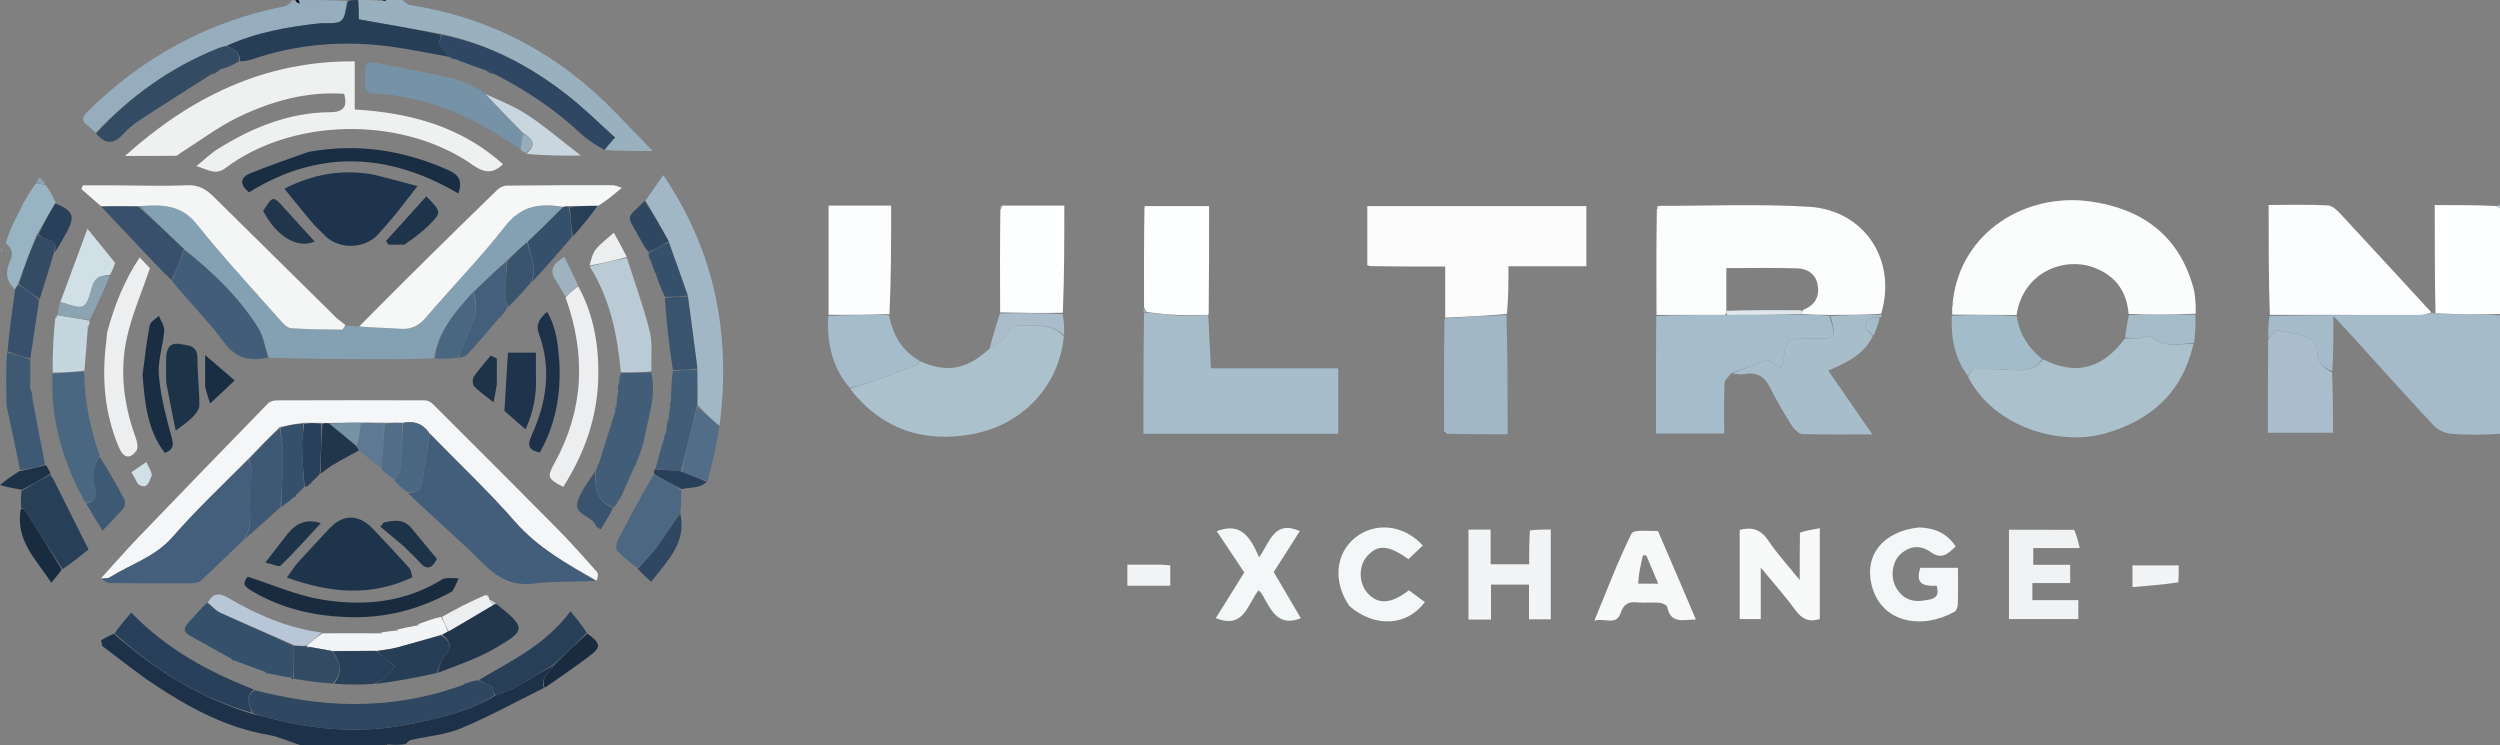 <?xml version="1.0" encoding="UTF-8" standalone="no"?>
<!-- Created with Inkscape (http://www.inkscape.org/) -->

<svg
   width="253.932mm"
   height="75.671mm"
   viewBox="0 0 253.932 75.671"
   version="1.1"
   id="svg4868"
   xmlns="http://www.w3.org/2000/svg"
   xmlns:svg="http://www.w3.org/2000/svg">
  <rect x="0" y="0" width="253.932" height="75.671" fill="#808080" stroke="none"/>
  <defs
     id="defs4865" />
  <g
     id="layer2"
     transform="translate(23.474,-96.91)">
    <path
       fill="#a5bbca"
       opacity="1"
       stroke="none"
       d="m 223.549,128.699 c 0.048,-0.006 0.096,-0.012 0.286,0.043 2.303,0.101 4.463,0.142 6.622,0.182 0,3.974 0,7.949 0,12.047 -1.628,0.097 -3.262,0.14 -4.882,0.008 -0.625,-0.051 -1.382,-0.346 -1.799,-0.791 -2.979,-3.183 -5.885,-6.435 -8.817,-9.662 -0.382,-0.421 -0.777,-0.83 -1.423,-1.52 0,2.039 0,3.768 -0.114,5.607 -1.028,-0.374 -1.525,-1.042 -1.549,-2.168 -0.01,-0.462 -0.572,-1.148 -1.034,-1.316 -1.018,-0.37 -2.132,-0.477 -3.188,-0.687 -0.211,0.253 -0.466,0.558 -0.721,0.864 -0.013,-0.725 -0.025,-1.45 0.115,-2.3 5.185,-0.116 10.217,-0.102 15.249,-0.106 0.418,-2.6e-4 0.835,-0.13 1.253,-0.2 z"
       id="path4"
       style="stroke-width:0.265" />
    <path
       fill="#1d3149"
       opacity="1"
       stroke="none"
       d="m 31.77,166.787 c -2.799,1.384 -5.545,2.898 -8.42,4.102 -1.575,0.66 -3.37,0.791 -5.062,1.178 -0.191,0.044 -0.355,0.204 -0.544,0.412 -0.552,0.102 -1.092,0.102 -1.765,0.052 -0.209,-0.017 -0.287,0.017 -0.364,0.05 -2.828,0 -5.656,0 -8.607,0 -1.14,-0.347 -2.131,-0.837 -3.175,-1.016 -4.337,-0.745 -8.098,-2.768 -11.686,-5.161 -1.801,-1.202 -3.488,-2.575 -5.227,-3.871 -0.044,-0.195 -0.088,-0.39 -0.131,-0.586 0.381,-0.222 0.763,-0.445 1.303,-0.668 4.2,3.702 8.746,6.543 14.125,8.163 0.518,0.132 0.949,0.203 1.367,0.318 4.833,1.329 9.716,1.693 14.651,0.691 2.953,-0.6 5.9,-1.249 8.603,-2.894 0.772,-0.286 1.477,-0.512 2.11,-0.868 1.308,-0.734 2.578,-1.538 3.853,-2.218 -0.498,0.768 -1.379,1.259 -1.032,2.316 z"
       id="path6"
       style="stroke-width:0.265" />
    <path
       fill="#fdfefe"
       opacity="1"
       stroke="none"
       d="m 230.458,128.8 c -2.16,0.084 -4.32,0.044 -6.554,-0.081 -0.075,-3.679 -0.075,-7.273 -0.075,-10.981 2.107,0 4.114,0 6.267,0.096 0.217,0.145 0.289,0.194 0.362,0.242 0,3.533 0,7.067 0,10.724 z"
       id="path8"
       style="stroke-width:0.265" />
    <path
       fill="#99b1bf"
       opacity="1"
       stroke="none"
       d="m 17.355,96.91 c 0.343,0.178 0.553,0.477 0.804,0.516 8.306,1.275 15.283,5.058 21.071,11.105 1.105,1.155 2.221,2.299 3.589,3.714 -1.832,0 -3.266,0 -4.794,-0.092 0.198,-0.416 0.49,-0.74 0.974,-1.277 -1.609,-1.441 -3.123,-2.955 -4.797,-4.266 -3.803,-2.978 -8,-5.212 -12.869,-6.274 -2.804,-0.494 -5.506,-0.965 -8.362,-1.463 0,-0.57 0,-1.267 0,-1.964 0.714,0 1.429,0 2.293,0.085 0.306,0.028 0.462,-0.028 0.618,-0.085 0.454,0 0.907,0 1.474,0 z"
       id="path10"
       style="stroke-width:0.265" />
    <path
       fill="#95adbc"
       opacity="1"
       stroke="none"
       d="m -13.753,110.377 c -0.26,-0.229 -0.5,-0.487 -0.783,-0.682 -0.717,-0.493 -0.58,-0.932 -0.028,-1.476 5.615,-5.521 12.239,-9.138 19.983,-10.673 0.305,-0.06 0.574,-0.303 0.766,-0.549 0.024,-0.087 0.141,-0.087 0.276,-0.008 0.177,0.146 0.337,0.213 0.497,0.279 -0.024,-0.12 -0.049,-0.239 -0.073,-0.359 1.593,0 3.186,0 4.872,0.102 -0.122,0.765 -0.145,1.704 -0.6,2.019 -0.53,0.368 -1.44,0.173 -2.181,0.253 -3.246,0.347 -6.439,0.918 -9.524,2.302 -0.337,0.092 -0.593,0.159 -0.836,0.257 -4.758,1.923 -8.838,4.83 -12.368,8.534 z"
       id="path12"
       style="stroke-width:0.265" />
    <path
       fill="#273e57"
       opacity="1"
       stroke="none"
       d="m -0.461,101.576 c 2.997,-1.373 6.19,-1.945 9.436,-2.292 0.742,-0.079 1.651,0.115 2.181,-0.253 0.455,-0.316 0.478,-1.254 0.724,-2.019 0.314,-0.102 0.596,-0.102 0.984,-0.102 0.106,0.697 0.106,1.394 0.106,1.964 2.856,0.498 5.557,0.969 8.352,1.554 -0.049,0.441 -0.191,0.769 -0.237,0.874 0.47,0.57 0.812,0.986 1.155,1.401 -1.966,-0.352 -3.923,-0.768 -5.9,-1.042 -4.827,-0.669 -9.574,-0.302 -14.207,1.273 -0.37,0.126 -0.756,0.203 -1.236,0.2 0.028,-1.061 -0.732,-1.251 -1.357,-1.559 z"
       id="path14"
       style="stroke-width:0.265" />
    <path
       fill="#010101"
       opacity="1"
       stroke="none"
       d="m 15.792,96.91 c -0.068,0.056 -0.224,0.113 -0.41,0.085 0.087,-0.085 0.205,-0.085 0.41,-0.085 z"
       id="path18"
       style="stroke-width:0.265" />
    <path
       fill="#010101"
       opacity="1"
       stroke="none"
       d="m 6.819,96.91 c 0.09,0.12 0.115,0.239 0.139,0.359 -0.16,-0.067 -0.32,-0.133 -0.409,-0.279 0.071,-0.079 0.203,-0.079 0.27,-0.079 z"
       id="path20"
       style="stroke-width:0.265" />
    <path
       fill="#010101"
       opacity="1"
       stroke="none"
       d="m 15.682,172.58 c 0.011,-0.033 0.088,-0.066 0.182,-0.05 0.017,0.05 -0.116,0.05 -0.182,0.05 z"
       id="path22"
       style="stroke-width:0.265" />
    <path
       fill="#dfe7ed"
       opacity="1"
       stroke="none"
       d="m 230.458,118.01 c -0.072,0.017 -0.144,-0.032 -0.242,-0.143 0.02,-0.079 0.065,-0.096 0.176,-0.085 0.066,0.029 0.066,0.161 0.066,0.227 z"
       id="path24"
       style="stroke-width:0.265" />
    <path
       fill="#fcfdfd"
       opacity="1"
       stroke="none"
       d="m 144.781,128.897 c -0.013,-3.525 -0.026,-7.05 0.037,-10.724 0.139,-0.204 0.173,-0.272 0.181,-0.355 5.09,0.011 10.195,-0.212 15.267,0.094 5.626,0.34 8.977,5.42 7.333,10.873 -1.817,0.105 -3.478,0.114 -5.259,0.114 -1.002,-0.016 -1.883,-0.025 -2.771,-0.104 -0.008,-0.168 -0.01,-0.265 0.076,-0.395 1.232,-0.485 1.714,-1.339 1.512,-2.531 -0.191,-1.126 -1.038,-1.667 -2.058,-1.7 -2.402,-0.078 -4.809,-0.025 -7.223,-0.025 0,1.479 0,2.867 -0.001,4.335 -0.006,0.189 -0.011,0.297 -0.139,0.412 -2.4,0.006 -4.677,0.006 -6.954,0.006 z"
       id="path28"
       style="stroke-width:0.265" />
    <path
       fill="#fbfcfc"
       opacity="1"
       stroke="none"
       d="m 174.822,128.866 c -0.015,-0.269 -0.03,-0.538 0.025,-0.944 0.103,-0.219 0.088,-0.289 0.026,-0.35 0.797,-7.195 7.502,-11.12 13.991,-10.2 5.192,0.737 8.96,3.415 10.431,8.701 0.233,0.837 0.267,1.728 0.25,2.7 -2.357,0.116 -4.572,0.125 -6.809,0.028 -0.191,-2.287 -1.3,-3.794 -3.305,-4.629 -3.16,-1.316 -7.431,0.355 -8.077,4.734 -2.258,-0.015 -4.395,-0.027 -6.531,-0.04 z"
       id="path30"
       style="stroke-width:0.265" />
    <path
       fill="#a7bdca"
       opacity="1"
       stroke="none"
       d="m 99.253,128.929 c 0.085,1.745 0.171,3.49 0.264,5.397 4.302,0 8.589,0 12.938,0 0,2.302 0,4.441 0,6.641 -6.589,0 -13.123,0 -19.786,0 0,-4.07 0,-8.063 0.063,-12.181 0.063,-0.125 0.165,-0.134 0.271,-0.11 1.171,0.094 2.237,0.166 3.376,0.315 0.912,0.026 1.75,-0.026 2.66,-0.086 0.119,0.003 0.167,0.014 0.214,0.024 z"
       id="path32"
       style="stroke-width:0.265" />
    <path
       fill="#fcfcfd"
       opacity="1"
       stroke="none"
       d="m 123.322,129.178 c 0,-1.66 0,-3.32 0,-5.193 -2.619,0 -5.019,0 -7.595,-0.043 -0.224,-0.053 -0.271,-0.062 -0.319,-0.072 0,-1.977 0,-3.955 0,-6.024 7.405,0 14.781,0 22.249,0 0,1.979 0,3.977 0,6.11 -2.598,0 -5.174,0 -7.913,0 0,1.662 0,3.193 -0.155,4.836 -2.192,0.203 -4.229,0.295 -6.267,0.387 z"
       id="path34"
       style="stroke-width:0.265" />
    <path
       fill="#f4f6f7"
       opacity="1"
       stroke="none"
       d="m -13.217,155.654 c 1.262,-1.386 2.493,-2.801 3.79,-4.152 4.378,-4.558 8.775,-9.098 13.184,-13.626 0.193,-0.198 0.574,-0.298 0.868,-0.299 5.022,-0.019 10.044,-0.021 15.066,-0.002 0.266,0.001 0.592,0.17 0.787,0.364 4.184,4.169 8.368,8.339 12.519,12.541 1.442,1.46 2.81,2.994 4.169,4.532 0.17,0.192 0.075,0.619 -0.048,0.873 -3.065,-1.735 -5.971,-3.341 -8.26,-5.96 -2.737,-3.129 -5.781,-5.99 -8.735,-9.042 -0.698,-0.984 -1.583,-1.248 -2.762,-1.029 -0.655,-0.012 -1.197,0.003 -1.855,-0.009 -0.829,-0.01 -1.541,0.005 -2.375,-0.006 -1.12,-0.002 -2.118,0.023 -3.209,0.029 -0.28,-0.004 -0.467,0.01 -0.766,-0.006 -0.654,-0.012 -1.196,0.005 -1.847,-0.007 -0.837,0.117 -1.565,0.261 -2.376,0.438 -1.085,1.073 -2.085,2.115 -3.167,3.193 -2.645,2.681 -5.314,5.233 -7.738,7.999 -1.762,2.011 -4.228,2.732 -6.352,4.069 -0.228,0.144 -0.592,0.072 -0.893,0.1 z"
       id="path36"
       style="stroke-width:0.265" />
    <path
       fill="#eff1f1"
       opacity="1"
       stroke="none"
       d="m 24.041,113.321 c -7.244,-4.684 -18.002,-4.329 -24.62,0.663 -1.011,0.763 -1.777,0.146 -2.944,-0.203 0.824,-0.668 1.431,-1.271 2.138,-1.714 3.507,-2.197 7.249,-3.734 11.466,-3.76 1.273,-0.008 1.792,-0.499 1.394,-1.866 -3.803,-0.27 -7.394,0.745 -10.781,2.385 -2.027,0.982 -3.854,2.377 -5.772,3.585 -0.182,0.115 -0.366,0.32 -0.552,0.323 -1.647,0.025 -3.295,0.015 -5.146,0.015 6.721,-6.023 14.2,-9.674 23.334,-9.607 0,1.542 0,3.112 0,4.891 5.613,0.327 10.773,1.713 15.058,5.551 -1.349,1.35 -2.42,0.547 -3.575,-0.264 z"
       id="path38"
       style="stroke-width:0.265" />
    <path
       fill="#abc2cd"
       opacity="1"
       stroke="none"
       d="m 199.32,131.856 c -1.126,4.899 -4.275,7.755 -9.024,9.093 -4.44,1.251 -11.158,-0.528 -13.869,-5.758 0.208,-0.407 0.401,-0.794 0.6,-0.797 1.315,-0.017 2.633,0.005 3.944,0.1 1.183,0.085 2.252,-0.01 3.076,-1.082 3.343,1.683 6.044,0.945 8.317,-2.128 0.502,0.054 0.948,0.027 1.393,-0.013 0.463,-0.041 1.124,-0.313 1.355,-0.105 1.287,1.163 2.79,0.6 4.208,0.69 z"
       id="path40"
       style="stroke-width:0.265" />
    <path
       fill="#abc2cd"
       opacity="1"
       stroke="none"
       d="m 69.894,133.559 c 2.708,1.258 4.79,0.913 7.069,-1.175 0.712,-0.487 1.476,-0.842 1.719,-1.417 0.346,-0.82 0.794,-1.001 1.58,-0.999 1.543,0.005 3.117,-0.195 4.323,1.103 -0.485,4.992 -4.132,8.987 -9.315,9.936 -4.979,0.912 -9.211,-0.518 -12.391,-4.594 0.078,-0.088 2.614,-0.876 2.614,-0.876 1.434,-0.532 2.869,-1.06 4.297,-1.61 0.072,-0.028 0.071,-0.242 0.104,-0.369 z"
       id="path42"
       style="stroke-width:0.265" />
    <path
       fill="#84a1b4"
       opacity="1"
       stroke="none"
       d="m 11.655,129.987 c 0.369,0.001 0.739,0.002 1.262,0.091 1.508,0.128 2.866,0.118 4.214,0.226 1.102,0.088 1.886,-0.251 2.62,-1.11 2.68,-3.134 5.576,-6.094 8.108,-9.34 1.629,-2.088 3.538,-2.305 5.792,-1.849 -1.184,1.211 -2.35,2.336 -3.593,3.504 -0.725,0.638 -1.373,1.234 -2.1,1.869 -1.165,1.091 -2.249,2.143 -3.414,3.229 -1.787,2.008 -3.533,3.959 -3.955,6.682 -1.092,0.036 -2.184,0.101 -3.276,0.103 -4.439,0.005 -8.878,-0.01 -13.44,-0.143 -0.451,-1.109 -0.601,-2.204 -1.137,-3.056 -1.963,-3.117 -4.602,-5.632 -7.519,-7.984 -1.541,-1.479 -3.039,-2.882 -4.415,-4.328 2.22,-0.209 4.12,-0.18 5.68,1.767 2.721,3.396 5.689,6.595 8.571,9.86 0.278,0.315 0.669,0.712 1.031,0.738 1.709,0.12 3.426,0.134 5.141,0.15 0.143,0.001 0.288,-0.265 0.432,-0.407 z"
       id="path44"
       style="stroke-width:0.265" />
    <path
       fill="#fcfdfe"
       opacity="1"
       stroke="none"
       d="m 223.485,128.639 c -0.354,0.131 -0.771,0.26 -1.189,0.261 -5.032,0.005 -10.065,-0.01 -15.218,-0.011 -0.121,-3.67 -0.121,-7.348 -0.121,-11.161 2.018,0 4.023,-0.059 6.02,0.044 0.465,0.024 0.971,0.533 1.339,0.929 3.051,3.278 6.073,6.582 9.168,9.938 z"
       id="path46"
       style="stroke-width:0.265" />
    <path
       fill="#a5bcca"
       opacity="1"
       stroke="none"
       d="m 159.575,128.867 c 0.881,0.008 1.763,0.016 2.766,0.134 0.725,2.304 0.725,2.304 -1.576,2.304 -0.175,1e-5 -0.351,-3e-5 -0.526,1e-5 -2.336,5.3e-4 -2.37,0.036 -2.559,2.399 -0.012,0.154 -0.116,0.301 -0.236,0.595 -0.505,-0.306 -0.927,-0.561 -1.382,-0.837 -1.232,0.457 -2.46,0.912 -3.689,1.367 -0.238,0.33 -0.668,0.652 -0.682,0.991 -0.071,1.668 -0.032,3.34 -0.032,5.116 -2.289,0 -4.507,0 -6.933,0 0,-3.911 0,-7.852 0.028,-11.916 2.305,-0.123 4.582,-0.123 7.107,-0.113 2.737,-0.007 5.226,-0.024 7.715,-0.041 z"
       id="path48"
       style="stroke-width:0.265" />
    <path
       fill="#435e7b"
       opacity="1"
       stroke="none"
       d="m 20.166,140.959 c 2.911,2.977 5.956,5.837 8.692,8.966 2.29,2.619 5.195,4.224 8.161,5.976 -2.045,0.132 -4.161,0.02 -6.231,0.278 -2.236,0.279 -3.749,-0.576 -5.268,-2.104 -2.434,-2.448 -5.085,-4.682 -7.566,-7.086 1.64,-0.007 1.429,-1.281 1.613,-2.181 0.26,-1.271 0.405,-2.566 0.599,-3.85 z"
       id="path50"
       style="stroke-width:0.265" />
    <path
       fill="#f4f5f5"
       opacity="1"
       stroke="none"
       d="m 11.601,129.916 c -0.089,0.213 -0.234,0.48 -0.377,0.478 -1.715,-0.016 -3.432,-0.03 -5.141,-0.15 -0.362,-0.025 -0.753,-0.423 -1.031,-0.738 -2.882,-3.265 -5.85,-6.464 -8.571,-9.86 -1.56,-1.947 -3.459,-1.975 -5.796,-1.793 -1.462,0.008 -2.687,-2.4e-4 -3.912,-0.009 -0.663,-0.578 -1.327,-1.156 -1.99,-1.734 0.056,-0.125 0.111,-0.249 0.166,-0.374 1.076,0 2.153,-0.002 3.229,4.7e-4 2.469,0.007 4.941,0.097 7.404,-0.012 1.157,-0.051 1.911,0.444 2.636,1.159 4.136,4.076 8.264,8.161 12.402,12.235 0.278,0.273 0.616,0.485 0.981,0.796 z"
       id="path52"
       style="stroke-width:0.265" />
    <path
       fill="#f6f7f7"
       opacity="1"
       stroke="none"
       d="m 33.671,117.919 c -2.272,-0.371 -4.181,-0.154 -5.811,1.934 -2.532,3.246 -5.428,6.206 -8.108,9.34 -0.734,0.859 -1.518,1.199 -2.62,1.11 -1.348,-0.108 -2.706,-0.098 -4.122,-0.237 4.613,-4.676 9.284,-9.257 13.973,-13.821 0.252,-0.245 0.648,-0.478 0.98,-0.482 3.604,-0.045 7.208,-0.045 10.812,-0.045 0.199,0 0.399,0.112 0.911,0.266 -0.837,0.707 -1.499,1.266 -2.376,1.82 -1.112,0.014 -2.008,0.032 -2.996,0.031 -0.276,0.015 -0.46,0.049 -0.643,0.083 z"
       id="path54"
       style="stroke-width:0.265" />
    <path
       fill="#a7bdca"
       opacity="1"
       stroke="none"
       d="m 152.474,134.865 c 1.126,-0.491 2.354,-0.947 3.586,-1.403 0.455,0.276 0.878,0.531 1.382,0.837 0.12,-0.294 0.224,-0.44 0.236,-0.595 0.189,-2.363 0.223,-2.399 2.559,-2.399 0.175,-4e-5 0.351,0 0.526,-1e-5 2.301,-1.6e-4 2.301,-1.6e-4 1.697,-2.296 1.66,-0.11 3.321,-0.119 5.101,-0.12 0.158,0.095 0.148,0.177 -0.078,0.281 -0.825,-0.047 -1.486,0.048 -1.498,0.831 -0.006,0.348 0.49,0.704 0.758,1.057 -0.948,1.979 -2.817,2.746 -4.509,3.495 1.421,2.059 2.871,4.161 4.469,6.478 -2.555,0 -4.827,0.035 -7.095,-0.036 -0.36,-0.011 -0.815,-0.436 -1.037,-0.789 -0.794,-1.262 -1.572,-2.543 -2.23,-3.879 -0.557,-1.131 -1.311,-1.659 -2.58,-1.427 -0.382,0.07 -0.789,0.004 -1.287,-0.035 z"
       id="path56"
       style="stroke-width:0.265" />
    <path
       fill="#a1b7c6"
       opacity="1"
       stroke="none"
       d="m 123.249,129.261 c 2.11,-0.174 4.147,-0.266 6.298,-0.352 0.113,3.999 0.113,7.992 0.113,12.114 -2.05,0 -4.065,0 -6.2,-0.064 -0.142,-0.127 -0.187,-0.161 -0.253,-0.166 -0.01,-3.816 -0.021,-7.632 0.042,-11.531 z"
       id="path58"
       style="stroke-width:0.265" />
    <path
       fill="#fdfefe"
       opacity="1"
       stroke="none"
       d="m 99.295,128.811 c -0.089,0.107 -0.136,0.096 -0.376,0.085 -1,0.005 -1.807,0.011 -2.613,0.017 -1.065,-0.071 -2.13,-0.142 -3.307,-0.311 -0.164,-0.229 -0.217,-0.36 -0.27,-0.491 -0.006,-3.35 -0.013,-6.699 0.044,-10.159 0.063,-0.11 0.07,-0.111 0.07,-0.111 2.097,0 4.194,0 6.494,0 0,3.599 0,7.226 -0.042,10.972 z"
       id="path60"
       style="stroke-width:0.265" />
    <path
       fill="#fcfdfe"
       opacity="1"
       stroke="none"
       d="m 60.688,128.885 c 0,-3.681 0,-7.362 0,-11.091 2.16,0 4.212,0 6.354,0 0,3.674 0,7.3 -0.171,11.016 -2.175,0.085 -4.179,0.08 -6.183,0.075 z"
       id="path62"
       style="stroke-width:0.265" />
    <path
       fill="#445f7b"
       opacity="1"
       stroke="none"
       d="m -13.167,155.744 c 0.251,-0.118 0.615,-0.046 0.843,-0.19 2.124,-1.337 4.59,-2.058 6.352,-4.069 2.424,-2.766 5.093,-5.319 7.754,-7.889 0.177,0.67 0.46,1.328 0.3,1.852 -0.624,2.045 0.429,4.276 -0.752,6.235 -1.45,1.395 -2.886,2.804 -4.362,4.171 -0.224,0.207 -0.628,0.307 -0.949,0.308 -2.768,0.013 -5.537,0.001 -8.305,-0.031 -0.278,-0.003 -0.553,-0.193 -0.88,-0.386 z"
       id="path64"
       style="stroke-width:0.265" />
    <path
       fill="#fdfefe"
       opacity="1"
       stroke="none"
       d="m 78.317,117.794 c 2.049,0 4.098,0 6.314,0 0,3.63 0,7.207 -0.151,10.88 -2.223,0.052 -4.295,0.009 -6.367,-0.034 -0.014,-3.435 -0.028,-6.87 0.026,-10.461 0.134,-0.218 0.171,-0.294 0.178,-0.385 z"
       id="path66"
       style="stroke-width:0.265" />
    <path
       fill="#a1b7c6"
       opacity="1"
       stroke="none"
       d="m 42.098,117.277 c 0.553,-0.794 1.106,-1.588 1.796,-2.579 5.327,7.859 6.881,16.3 5.722,25.439 -0.8,-0.597 -1.496,-1.286 -2.213,-2.094 -0.033,-1.268 -0.044,-2.416 -0.041,-3.686 -0.311,-2.523 -0.636,-4.923 -0.974,-7.432 -0.652,-1.875 -1.292,-3.642 -1.941,-5.504 -0.789,-1.445 -1.568,-2.794 -2.348,-4.144 z"
       id="path68"
       style="stroke-width:0.265" />
    <path
       fill="#1e344c"
       opacity="1"
       stroke="none"
       d="m 14.506,114.654 c 1.457,0.361 2.798,0.721 4.419,1.156 -0.864,1.117 -1.527,2.011 -2.228,2.872 -0.582,0.714 -1.197,1.402 -1.819,2.083 -1.307,1.429 -3.906,1.492 -5.286,0.134 -0.502,-0.494 -1.018,-0.979 -1.473,-1.514 -0.874,-1.027 -1.709,-2.086 -2.708,-3.313 2.96,-1.498 5.875,-2.004 9.096,-1.418 z"
       id="path70"
       style="stroke-width:0.265" />
    <path
       fill="#2f4761"
       opacity="1"
       stroke="none"
       d="m 26.74,167.558 c -2.603,1.643 -5.551,2.292 -8.504,2.892 -4.936,1.003 -9.818,0.638 -14.651,-0.691 -0.418,-0.115 -0.848,-0.186 -1.369,-0.414 -0.351,-0.908 -0.863,-1.71 0.172,-2.323 3.27,0.806 6.549,1.384 9.955,1.396 3.819,0.013 7.478,-0.586 11.187,-1.922 0.195,-0.063 0.237,-0.104 0.269,-0.156 0.373,-0.135 0.747,-0.27 1.27,-0.339 0.601,0.27 1.053,0.475 1.472,0.664 0.066,0.294 0.133,0.594 0.2,0.893 z"
       id="path72"
       style="stroke-width:0.265" />
    <path
       fill="#a9beca"
       opacity="1"
       stroke="none"
       d="m 206.908,131.428 c 0.279,-0.428 0.534,-0.734 0.745,-0.986 1.056,0.21 2.17,0.316 3.188,0.687 0.462,0.168 1.024,0.854 1.034,1.316 0.024,1.126 0.52,1.794 1.526,2.29 0.091,2.027 0.091,4.042 0.091,6.132 -2.185,0 -4.32,0 -6.608,0 0,-3.101 0,-6.209 0.024,-9.438 z"
       id="path74"
       style="stroke-width:0.265" />
    <path
       fill="#1e344b"
       opacity="1"
       stroke="none"
       d="m 18.402,155.556 c -4.215,1.972 -8.351,1.597 -12.737,0.021 0.446,-0.617 0.732,-1.094 1.097,-1.501 1.026,-1.145 2.09,-2.255 3.128,-3.39 1.435,-1.569 3.018,-1.614 4.492,-0.08 1.248,1.3 2.476,2.62 3.683,3.959 0.209,0.232 0.264,0.602 0.337,0.991 z"
       id="path76"
       style="stroke-width:0.265" />
    <path
       fill="#f8fafa"
       opacity="1"
       stroke="none"
       d="m 159.349,151.019 c 0.641,-0.224 1.262,-0.329 2.019,-0.457 0,3.169 0,6.181 0,9.222 -1.042,0.341 -1.811,0.035 -2.504,-0.927 -1.012,-1.406 -2.18,-2.7 -3.495,-4.3 0,1.945 0,3.548 0,5.235 -0.741,0 -1.379,0 -2.138,0 0,-2.947 0,-5.959 0,-9.055 1.171,-0.319 2.123,-0.108 2.917,1.094 0.865,1.31 1.953,2.472 3.182,3.994 0,-1.768 0,-3.227 0.019,-4.806 z"
       id="path78"
       style="stroke-width:0.265" />
    <path
       fill="#f4f7f7"
       opacity="1"
       stroke="none"
       d="m 171.451,150.482 c 1.599,0.056 2.838,0.588 3.727,1.939 -0.745,0.672 -1.391,1.398 -2.527,0.576 -1.059,-0.766 -2.153,-0.665 -3.119,0.232 -0.808,0.751 -1.005,2.265 -0.45,3.298 0.615,1.146 1.613,1.59 2.86,1.379 0.738,-0.125 1.708,-0.159 1.292,-1.5 -1.125,0.038 -2.262,-0.044 -1.65,-1.824 1.204,0 2.453,0 3.82,0 0,1.246 0.02,2.469 -0.015,3.689 -0.008,0.268 -0.137,0.663 -0.336,0.774 -3.277,1.833 -7.388,1.171 -8.392,-2.607 -0.826,-3.107 1.093,-5.556 4.79,-5.957 z"
       id="path80"
       style="stroke-width:0.265" />
    <path
       fill="#f3f4f5"
       opacity="1"
       stroke="none"
       d="m 131.925,150.786 c 0.733,-0.091 1.387,-0.091 2.116,-0.091 0,3.046 0,6.06 0,9.125 -0.755,0 -1.437,0 -2.211,0 0,-1.186 0,-2.319 0,-3.53 -1.297,0 -2.505,0 -3.861,0 0,1.186 0,2.352 0,3.545 -0.836,0 -1.524,0 -2.285,0 0,-3.07 0,-6.089 0,-9.135 0.748,0 1.445,0 2.248,0 0,1.17 0,2.298 0,3.525 1.303,0 2.505,0 3.914,0 0,-1.093 0,-2.22 0.08,-3.439 z"
       id="path82"
       style="stroke-width:0.265" />
    <path
       fill="#7692a6"
       opacity="1"
       stroke="none"
       d="m 29.358,112.031 c -3.537,-2.412 -7.268,-4.402 -11.528,-5.206 -1.028,-0.194 -2.073,-0.383 -3.113,-0.396 -0.804,-0.01 -1.157,-0.235 -1.117,-1.039 0.02,-0.395 0.033,-0.796 -0.005,-1.189 -0.075,-0.787 0.31,-1.063 1.02,-0.925 2.637,0.513 5.286,0.981 7.897,1.603 1.132,0.27 2.185,0.875 3.324,1.501 1.301,1.457 2.551,2.74 3.798,4.128 -0.094,0.577 -0.186,1.05 -0.277,1.523 z"
       id="path84"
       style="stroke-width:0.265" />
    <path
       fill="#f0f2f3"
       opacity="1"
       stroke="none"
       d="m 187.202,150.723 c 0.257,0.567 0.393,1.124 0.571,1.854 -1.681,0 -3.15,0 -4.721,0 0,0.63 0,1.126 0,1.703 1.198,0 2.421,0 3.749,0 0,0.618 0,1.158 0,1.852 -1.252,0 -2.545,0 -3.843,0 0,0.624 0,1.098 0,1.736 1.556,0 3.074,0 4.669,0 0,0.712 0,1.264 0,1.92 -2.298,0 -4.638,0 -7.046,0 0,-2.992 0,-5.961 0,-9.075 2.21,0 4.355,0 6.62,0.011 z"
       id="path86"
       style="stroke-width:0.265" />
    <path
       fill="#f7f9f9"
       opacity="1"
       stroke="none"
       d="m 144.928,150.844 c 1.311,3.02 2.56,5.953 3.854,8.991 -1.284,0.01 -2.565,0.486 -2.906,-1.274 -0.038,-0.196 -0.521,-0.407 -0.813,-0.431 -0.743,-0.061 -1.5,0.041 -2.24,-0.036 -0.871,-0.091 -1.38,0.175 -1.667,1.041 -0.462,1.395 -1.63,0.49 -2.687,0.824 1.282,-3.101 2.386,-6.044 3.773,-8.848 0.219,-0.443 1.718,-0.252 2.687,-0.267 m -1.999,5.348 c 0.635,0 1.269,0 2.024,0 -0.448,-1.06 -0.829,-1.963 -1.21,-2.865 -0.112,-0.003 -0.225,-0.007 -0.337,-0.01 -0.229,0.955 -0.458,1.911 -0.477,2.875 z"
       id="path88"
       style="stroke-width:0.265" />
    <path
       fill="#415d77"
       opacity="1"
       stroke="none"
       d="m 37.324,144.086 c 0.539,-1.726 1.079,-3.453 1.687,-5.34 0.09,-0.309 0.112,-0.457 0.133,-0.605 0.026,-0.44 0.052,-0.88 0.17,-1.449 0.097,-0.383 0.102,-0.638 0.108,-0.892 0.005,-0.291 0.01,-0.581 0.151,-0.972 1.122,-0.095 2.108,-0.09 3.094,-0.085 0.577,2.333 -0.308,4.521 -0.699,6.752 -0.141,0.802 -0.491,1.567 -0.816,2.469 -0.102,0.158 -0.127,0.199 -0.147,0.244 -0.445,1.032 -0.891,2.064 -1.42,3.202 -0.117,0.142 -0.146,0.183 -0.168,0.228 -0.129,0.256 -0.258,0.511 -0.555,0.813 -1.88,-0.682 -1.906,-2.161 -1.83,-3.685 0.038,-0.121 0.075,-0.242 0.17,-0.472 0.057,-0.109 0.121,-0.208 0.121,-0.208 z"
       id="path90"
       style="stroke-width:0.265" />
    <path
       fill="#a5bcca"
       opacity="1"
       stroke="none"
       d="m 60.655,129.004 c 2.037,-0.114 4.041,-0.109 6.169,-0.096 0.384,1.944 1.205,3.526 3.014,4.588 0.023,0.191 0.023,0.405 -0.049,0.432 -1.427,0.549 -2.863,1.077 -4.297,1.61 0,0 -2.537,0.788 -2.637,0.791 -1.807,-2.105 -2.35,-4.558 -2.201,-7.325 z"
       id="path92"
       style="stroke-width:0.265" />
    <path
       fill="#425d7a"
       opacity="1"
       stroke="none"
       d="m -4.74,122.285 c 2.874,2.275 5.513,4.79 7.476,7.907 0.536,0.852 0.686,1.946 1.018,3.035 -1.773,0.391 -3.217,0.151 -4.439,-1.506 -1.592,-2.16 -3.522,-4.072 -5.308,-6.256 0.417,-1.171 0.835,-2.176 1.253,-3.181 z"
       id="path94"
       style="stroke-width:0.265" />
    <path
       fill="#f4f7f7"
       opacity="1"
       stroke="none"
       d="m 104.916,157.617 c -0.121,-0.196 -0.174,-0.319 -0.25,-0.426 -0.075,-0.107 -0.172,-0.199 -0.293,-0.335 -1.146,1.423 -1.487,4.002 -4.355,2.836 0.94,-1.507 1.906,-3.055 2.892,-4.637 -0.948,-1.422 -1.886,-2.827 -2.796,-4.191 2.495,-0.97 3.441,0.67 4.299,2.652 1.112,-1.532 1.511,-3.828 4.142,-2.662 -0.866,1.357 -1.752,2.746 -2.652,4.156 0.907,1.546 1.831,3.122 2.755,4.698 -2.175,0.843 -2.924,-0.595 -3.744,-2.091 z"
       id="path96"
       style="stroke-width:0.265" />
    <path
       fill="#eceeef"
       opacity="1"
       stroke="none"
       d="m 35.253,125.979 c 1.531,2.787 2.073,5.801 2.05,8.945 -0.03,4.179 -1.346,7.95 -3.566,11.445 -1.614,-0.844 -1.668,-0.996 -0.867,-2.458 2.951,-5.384 3.202,-10.936 1.096,-16.805 0.463,-0.486 0.875,-0.807 1.287,-1.128 z"
       id="path98"
       style="stroke-width:0.265" />
    <path
       fill="#f4f7f7"
       opacity="1"
       stroke="none"
       d="m 113.586,158.468 c -1.698,-2.469 -1.414,-5.357 0.617,-6.968 2.022,-1.604 4.939,-1.293 6.84,0.822 -0.488,0.464 -0.982,0.932 -1.464,1.39 -2.015,-1.466 -3.126,-1.529 -4.212,-0.287 -0.877,1.003 -0.833,2.769 0.094,3.759 1.081,1.156 2.357,1.078 4.174,-0.317 0.523,0.387 1.071,0.792 1.618,1.198 -1.841,2.464 -5.079,2.626 -7.668,0.404 z"
       id="path100"
       style="stroke-width:0.265" />
    <path
       fill="#2f4763"
       opacity="1"
       stroke="none"
       d="m 22.24,102.712 c -0.343,-0.425 -0.685,-0.84 -1.155,-1.411 0.046,-0.105 0.189,-0.433 0.341,-0.851 4.776,0.948 8.972,3.181 12.775,6.16 1.674,1.311 3.189,2.825 4.797,4.266 -0.483,0.536 -0.776,0.861 -1.095,1.264 -0.784,-0.468 -1.611,-0.941 -2.287,-1.575 -2.604,-2.437 -5.508,-4.421 -8.816,-6.107 -0.371,-0.21 -0.633,-0.3 -0.895,-0.389 -0.814,-0.287 -1.629,-0.575 -2.566,-0.927 -0.165,-0.104 -0.214,-0.135 -0.267,-0.156 -0.132,-0.015 -0.264,-0.03 -0.523,-0.104 -0.174,-0.105 -0.229,-0.139 -0.291,-0.16 0,0 -0.018,-3.7e-4 -0.019,-0.009 z"
       id="path102"
       style="stroke-width:0.265" />
    <path
       fill="#bacbd6"
       opacity="1"
       stroke="none"
       d="m 42.684,134.628 c -1.004,0.11 -1.989,0.105 -3.095,0.092 -0.366,-3.794 -1.078,-7.442 -3.166,-10.744 1.328,-0.35 2.554,-0.61 3.78,-0.87 0.784,2.465 1.68,4.902 2.305,7.407 0.317,1.27 0.145,2.662 0.177,4.115 z"
       id="path104"
       style="stroke-width:0.265" />
    <path
       fill="#eceeef"
       opacity="1"
       stroke="none"
       d="m -12.582,130.659 c 0.724,-2.736 1.721,-5.228 3.295,-7.599 0.442,0.462 0.816,0.854 1.044,1.093 -0.813,2.387 -1.791,4.625 -2.323,6.964 -0.789,3.471 -0.338,6.927 0.884,10.278 0.145,0.396 0.263,1.008 0.065,1.286 -0.646,0.908 -1.312,0.757 -1.761,-0.292 -1.495,-3.491 -1.778,-7.125 -1.296,-10.852 0.033,-0.257 0.027,-0.518 0.091,-0.878 z"
       id="path106"
       style="stroke-width:0.265" />
    <path
       fill="#a3bcc9"
       opacity="1"
       stroke="none"
       d="m 183.951,133.395 c -0.729,1.088 -1.798,1.183 -2.981,1.098 -1.311,-0.095 -2.63,-0.117 -3.944,-0.1 -0.198,0.003 -0.392,0.39 -0.617,0.713 -1.297,-1.738 -1.739,-3.811 -1.635,-6.13 2.185,-0.098 4.321,-0.086 6.596,0.034 0.27,1.922 1.237,3.261 2.581,4.384 z"
       id="path108"
       style="stroke-width:0.265" />
    <path
       fill="#4a6781"
       opacity="1"
       stroke="none"
       d="m -14.944,147.724 c -0.117,-0.227 -0.233,-0.454 -0.388,-0.815 -0.074,-0.185 -0.119,-0.224 -0.175,-0.25 -1.79,-3.688 -2.844,-7.55 -2.632,-11.783 1.166,-0.139 2.192,-0.175 3.218,-0.211 0.015,2.894 0.587,5.679 1.57,8.531 -0.658,1.096 -0.814,2.052 -0.486,3.154 0.207,0.699 0.224,1.544 -0.913,1.596 0,0 -0.037,-0.008 -0.06,-0.06 -0.052,-0.096 -0.089,-0.133 -0.134,-0.161 z"
       id="path110"
       style="stroke-width:0.265" />
    <path
       fill="#35506a"
       opacity="1"
       stroke="none"
       d="m 6.044,165.734 c -0.709,-0.119 -1.418,-0.237 -2.262,-0.417 -0.182,-0.106 -0.237,-0.138 -0.299,-0.157 -1.01,-0.364 -2.021,-0.729 -3.154,-1.163 -0.169,-0.112 -0.222,-0.142 -0.282,-0.161 -1.4,-0.781 -2.801,-1.562 -4.201,-2.342 -0.642,-0.358 -0.758,-0.75 -0.2,-1.33 0.633,-0.657 1.194,-1.383 1.911,-2.032 0.531,0.373 0.893,0.8 1.353,1.009 2.5,1.135 5.024,2.217 7.453,3.384 -0.06,1.099 -0.034,2.131 -0.086,3.171 -0.13,0.018 -0.181,0.028 -0.233,0.038 z"
       id="path112"
       style="stroke-width:0.265" />
    <path
       fill="#29405a"
       opacity="1"
       stroke="none"
       d="m 2.329,166.95 c -0.976,0.685 -0.464,1.488 -0.207,2.355 -5.283,-1.483 -9.829,-4.324 -13.951,-8.066 0.482,-0.699 1.044,-1.359 1.681,-2.108 3.65,3.755 7.868,6.024 12.476,7.819 z"
       id="path114"
       style="stroke-width:0.265" />
    <path
       fill="#334b63"
       opacity="1"
       stroke="none"
       d="m -0.548,101.586 c 0.712,0.297 1.473,0.487 1.341,1.546 -0.559,0.355 -1.117,0.609 -1.822,0.812 -0.462,0.159 -0.776,0.368 -1.09,0.578 -2.429,1.55 -4.869,3.083 -7.278,4.664 -0.617,0.405 -1.173,0.924 -1.686,1.458 -0.931,0.97 -1.771,0.86 -2.638,-0.181 3.499,-3.79 7.578,-6.698 12.337,-8.62 0.243,-0.098 0.499,-0.165 0.836,-0.257 z"
       id="path116"
       style="stroke-width:0.265" />
    <path
       fill="#192e42"
       opacity="1"
       stroke="none"
       d="m 7.826,112.347 c 4.971,-0.915 9.621,-0.191 14.12,1.786 1.02,0.448 1.647,0.996 1.134,2.428 -7.059,-4.138 -14.183,-4.515 -21.263,-0.111 -0.976,-0.797 -0.894,-1.513 0.11,-1.927 1.901,-0.785 3.859,-1.432 5.899,-2.176 z"
       id="path118"
       style="stroke-width:0.265" />
    <path
       fill="#4c6781"
       opacity="1"
       stroke="none"
       d="m 45.713,146.673 c 0.007,0.701 0.014,1.402 -0.079,2.244 -0.884,1.332 -1.617,2.561 -2.469,3.701 -0.548,0.733 -1.271,1.334 -1.916,1.995 -0.694,-0.584 -1.438,-1.122 -2.052,-1.781 -0.169,-0.182 -0.057,-0.776 0.104,-1.09 1.124,-2.194 2.295,-4.365 3.611,-6.594 1.04,0.475 1.92,1 2.801,1.526 z"
       id="path120"
       style="stroke-width:0.265" />
    <path
       fill="#192c3f"
       opacity="1"
       stroke="none"
       d="m 22.485,156.962 c -3.384,1.894 -6.94,2.77 -10.697,2.631 -3.363,-0.124 -6.605,-0.854 -9.555,-2.584 -1.024,-0.6 -1.065,-0.778 -0.567,-1.524 2.574,0.818 5.01,1.911 7.556,2.328 4.078,0.668 8.141,0.34 11.848,-1.832 0.227,-0.133 0.464,-0.311 0.71,-0.339 0.437,-0.049 0.884,0.002 1.328,0.011 -0.178,0.423 -0.356,0.845 -0.623,1.308 z"
       id="path122"
       style="stroke-width:0.265" />
    <path
       fill="#283f58"
       opacity="1"
       stroke="none"
       d="m -18.053,145.592 c 1.171,2.336 2.341,4.672 3.572,7.128 -0.726,0.589 -1.634,1.326 -2.637,1.998 -1.329,-2.027 -2.559,-3.99 -3.803,-5.944 -0.085,-0.133 -0.274,-0.199 -0.414,-0.297 -0.02,-0.53 -0.039,-1.059 0.048,-1.706 1.06,-0.64 2.013,-1.162 2.966,-1.685 0.011,0.046 0.021,0.092 0.07,0.254 0.079,0.176 0.132,0.222 0.198,0.252 z"
       id="path124"
       style="stroke-width:0.265" />
    <path
       fill="#3e5974"
       opacity="1"
       stroke="none"
       d="m -22.801,138.109 c -0.042,-1.77 -0.084,-3.541 0.036,-5.4 0.893,0.18 1.624,0.448 2.355,0.717 0.02,0.887 0.041,1.774 -0.014,2.838 0.032,0.495 0.139,0.813 0.246,1.131 0.404,2.174 0.809,4.347 1.274,6.687 -0.806,0.334 -1.673,0.502 -2.535,0.564 -0.45,-2.249 -0.906,-4.393 -1.362,-6.537 z"
       id="path126"
       style="stroke-width:0.265" />
    <path
       fill="#283f58"
       opacity="1"
       stroke="none"
       d="m 26.839,167.556 c -0.166,-0.297 -0.233,-0.596 -0.299,-0.891 -0.419,-0.19 -0.87,-0.394 -1.374,-0.684 3.245,-1.943 6.736,-3.522 9.31,-6.987 0.66,0.812 1.167,1.437 1.653,2.188 -1.12,1.149 -2.219,2.171 -3.317,3.193 -1.285,0.775 -2.555,1.578 -3.863,2.313 -0.633,0.355 -1.339,0.581 -2.11,0.868 z"
       id="path128"
       style="stroke-width:0.265" />
    <path
       fill="#21354b"
       opacity="1"
       stroke="none"
       d="m 26.894,158.268 c 0.042,0.014 0.092,0.017 0.124,0.043 2.927,2.359 2.973,2.611 -0.206,4.446 -1.803,1.041 -3.811,1.726 -5.815,2.494 0.158,-0.627 0.283,-1.293 0.676,-1.701 0.85,-0.883 0.597,-1.5 -0.204,-2.168 0.21,-0.149 0.374,-0.242 0.635,-0.356 1.57,-0.905 3.044,-1.79 4.565,-2.688 0.048,-0.014 0.126,-0.076 0.126,-0.076 0,0 0.1,0.007 0.1,0.007 z"
       id="path130"
       style="stroke-width:0.265" />
    <path
       fill="#415d77"
       opacity="1"
       stroke="none"
       d="m 47.347,134.478 c 0.011,1.148 0.023,2.296 -0.031,3.632 -0.551,2.345 -1.037,4.503 -1.641,6.67 -0.936,-0.077 -1.755,-0.164 -2.573,-0.25 0.292,-1.081 0.584,-2.162 0.94,-3.375 0.107,-0.176 0.138,-0.228 0.157,-0.287 0.014,-0.298 0.027,-0.596 0.105,-1.032 0.11,-0.186 0.14,-0.241 0.157,-0.305 0.011,-0.373 0.022,-0.746 0.122,-1.244 0.09,-0.299 0.093,-0.473 0.095,-0.647 0.02,-0.971 0.04,-1.942 0.189,-3.035 0.913,-0.124 1.696,-0.125 2.48,-0.127 z"
       id="path132"
       style="stroke-width:0.265" />
    <path
       fill="#3e5974"
       opacity="1"
       stroke="none"
       d="m 1.413,151.648 c 1.098,-1.925 0.045,-4.157 0.669,-6.201 0.16,-0.524 -0.123,-1.182 -0.218,-1.889 0.985,-1.151 1.985,-2.193 3.075,-3.15 0.177,1.034 0.349,1.984 0.335,2.932 -0.025,1.693 -0.163,3.385 -0.253,5.078 -1.175,1.066 -2.349,2.131 -3.607,3.23 z"
       id="path134"
       style="stroke-width:0.265" />
    <path
       fill="#38506b"
       opacity="1"
       stroke="none"
       d="m -4.784,122.208 c -0.374,1.081 -0.793,2.086 -1.249,3.177 -1.164,-1.116 -2.288,-2.321 -3.417,-3.52 -1.222,-1.296 -2.45,-2.587 -3.726,-3.95 1.174,-0.062 2.399,-0.054 3.74,-0.019 1.614,1.429 3.111,2.832 4.652,4.311 z"
       id="path136"
       style="stroke-width:0.265" />
    <path
       fill="#f3f4f5"
       opacity="1"
       stroke="none"
       d="m 22.007,161.047 c -0.164,0.093 -0.329,0.187 -0.645,0.335 -1.6,0.471 -3.042,0.909 -4.498,1.294 -0.666,0.176 -1.36,0.248 -2.164,0.344 -1.54,-0.001 -2.957,0.02 -4.477,0.005 -0.826,-0.155 -1.55,-0.274 -2.314,-0.433 -0.111,-0.079 -0.183,-0.078 -0.254,-0.041 0.001,-0.003 -0.002,0.004 0.032,-0.08 0.548,-0.467 1.061,-0.849 1.575,-1.231 1.867,-0.008 3.735,-0.017 5.774,-2.7e-4 0.255,0.025 0.302,-0.017 0.311,-0.1 0.373,-0.06 0.746,-0.12 1.289,-0.164 0.262,0.007 0.309,-0.043 0.313,-0.135 0.563,-0.129 1.126,-0.259 1.854,-0.384 0.251,-0.025 0.285,-0.085 0.266,-0.174 0.725,-0.27 1.451,-0.541 2.272,-0.719 0.286,0.556 0.476,1.02 0.666,1.484 z"
       id="path138"
       style="stroke-width:0.265" />
    <path
       fill="#98b3c1"
       opacity="1"
       stroke="none"
       d="m -21.95,126.279 c -0.908,-0.794 -1.005,-1.754 -0.523,-2.795 0.329,-0.712 0.299,-1.316 -0.415,-1.881 0.213,-0.744 0.493,-1.429 0.854,-2.204 0.08,-0.09 0.098,-0.15 0.098,-0.15 0.024,-0.078 0.048,-0.157 0.156,-0.35 0.084,-0.115 0.109,-0.19 0.109,-0.19 0.03,-0.084 0.061,-0.167 0.17,-0.36 0.078,-0.109 0.093,-0.119 0.093,-0.119 0.025,-0.083 0.05,-0.167 0.157,-0.378 0.083,-0.128 0.11,-0.213 0.11,-0.213 0.392,-0.7 0.783,-1.4 1.329,-2.114 0.43,0.053 0.706,0.119 0.982,0.186 0.37,0.546 0.739,1.092 1.002,1.764 -0.671,1.143 -1.234,2.159 -1.89,3.206 -0.704,1.709 -1.315,3.387 -1.957,5.137 -0.112,0.201 -0.193,0.331 -0.273,0.46 z"
       id="path140"
       style="stroke-width:0.265" />
    <path
       fill="#1d3448"
       opacity="1"
       stroke="none"
       d="m -6.597,135.743 c 0.002,-0.956 -0.039,-1.791 0.011,-2.621 0.05,-0.829 0.382,-1.447 1.39,-1.268 0.845,0.15 1.772,0.111 1.775,1.421 0.003,1.609 0.205,3.219 0.196,4.827 -0.002,0.415 -0.411,0.885 -0.739,1.228 -0.414,0.431 -0.937,0.757 -1.663,1.323 -0.355,-1.745 -0.664,-3.266 -0.97,-4.911 z"
       id="path142"
       style="stroke-width:0.265" />
    <path
       fill="#192e42"
       opacity="1"
       stroke="none"
       d="m -8.993,134.989 c 0.229,-1.763 0.409,-3.411 0.724,-5.033 0.072,-0.368 0.61,-0.646 0.934,-0.965 0.193,0.509 0.581,1.033 0.543,1.524 -0.117,1.512 -0.676,3.037 -0.547,4.511 0.187,2.142 0.739,4.268 1.31,6.354 0.231,0.846 0.092,1.218 -0.699,1.54 -1.781,-2.33 -2.045,-5.061 -2.264,-7.93 z"
       id="path144"
       style="stroke-width:0.265" />
    <path
       fill="#273e57"
       opacity="1"
       stroke="none"
       d="m 14.822,163.043 c 0.681,-0.119 1.375,-0.191 2.042,-0.367 1.456,-0.385 2.898,-0.823 4.452,-1.239 0.954,0.613 1.207,1.23 0.357,2.113 -0.393,0.408 -0.519,1.074 -0.771,1.715 -2.043,0.465 -4.082,0.839 -6.211,1.111 0.208,-0.234 0.559,-0.306 0.796,-0.511 0.427,-0.37 0.785,-0.819 1.172,-1.235 -0.414,-0.35 -0.831,-0.698 -1.242,-1.052 -0.202,-0.174 -0.396,-0.357 -0.594,-0.536 z"
       id="path146"
       style="stroke-width:0.265" />
    <path
       fill="#d1dfe7"
       opacity="1"
       stroke="none"
       d="m -17.346,127.588 c 0.873,-2.359 1.746,-4.717 2.754,-7.442 1.149,1.415 1.973,2.431 2.815,3.469 -0.121,0.347 -0.258,0.742 -0.532,1.225 -0.997,0.05 -1.532,0.222 -1.823,1.262 -0.646,2.309 -0.743,2.282 -3.086,1.517 -0.042,-0.014 -0.086,-0.021 -0.128,-0.031 z"
       id="path148"
       style="stroke-width:0.265" />
    <path
       fill="#445f7b"
       opacity="1"
       stroke="none"
       d="m 24.624,126.572 c 1.084,-1.052 2.168,-2.105 3.338,-3.083 0.013,1.156 -0.09,2.237 -0.118,3.32 -0.011,0.44 0.141,0.884 0.218,1.327 -0.135,0.233 -0.271,0.467 -0.533,0.771 -0.197,0.122 -0.246,0.189 -0.275,0.27 -1.059,1.227 -2.105,2.466 -3.188,3.671 -0.215,0.24 -0.572,0.352 -0.952,0.412 0.061,-0.415 0.229,-0.711 0.358,-1.024 0.746,-1.814 1.926,-3.541 1.152,-5.664 z"
       id="path150"
       style="stroke-width:0.265" />
    <path
       fill="#1d3149"
       opacity="1"
       stroke="none"
       d="m 33.343,133.724 c 0.174,3.299 -0.408,6.303 -1.979,9.147 -1.124,-0.217 -1.316,-0.692 -0.84,-1.735 1.515,-3.322 2.047,-6.765 0.751,-10.292 -0.359,-0.976 0.02,-1.551 0.817,-2.263 0.955,1.612 1.108,3.313 1.252,5.143 z"
       id="path152"
       style="stroke-width:0.265" />
    <path
       fill="#b9c6d7"
       opacity="1"
       stroke="none"
       d="m 9.196,161.158 c -0.447,0.464 -0.96,0.846 -1.609,1.323 -0.47,0.055 -0.804,0.016 -1.138,-0.024 -2.516,-1.1 -5.04,-2.181 -7.54,-3.316 -0.46,-0.209 -0.821,-0.636 -1.271,-1.042 0.519,-0.949 1.152,-0.996 2.053,-0.471 2.934,1.708 6.009,3.076 9.505,3.53 z"
       id="path154"
       style="stroke-width:0.265" />
    <path
       fill="#1e344c"
       opacity="1"
       stroke="none"
       d="m 30.958,135.01 c 0.096,1.931 -0.209,3.648 -1.049,5.505 -0.848,-0.736 -1.553,-1.348 -2.149,-1.865 0.122,-2.005 0.238,-3.902 0.36,-5.918 0.735,0 1.67,0 2.838,0 0,0.701 0,1.425 1.1e-4,2.278 z"
       id="path156"
       style="stroke-width:0.265" />
    <path
       fill="#3a546e"
       opacity="1"
       stroke="none"
       d="m 47.361,134.356 c -0.798,0.123 -1.582,0.125 -2.481,0.128 -0.386,-2.399 -0.655,-4.8 -0.815,-7.307 0.851,-0.119 1.593,-0.132 2.335,-0.145 0.325,2.401 0.651,4.801 0.962,7.324 z"
       id="path158"
       style="stroke-width:0.265" />
    <path
       fill="#c4d6de"
       opacity="1"
       stroke="none"
       d="m -14.895,134.55 c -1.052,0.151 -2.078,0.187 -3.223,0.204 -0.03,-1.789 0.059,-3.559 0.248,-5.453 0.175,-0.177 0.199,-0.248 0.172,-0.336 0,0 -0.014,-0.017 0.106,-0.028 1.149,0.173 2.179,0.358 3.208,0.542 0.013,0.112 0.027,0.225 -0.051,0.436 -0.152,0.164 -0.162,0.236 -0.121,0.315 -0.104,1.402 -0.209,2.804 -0.34,4.32 z"
       id="path160"
       style="stroke-width:0.265" />
    <path
       fill="#a6bcc8"
       opacity="1"
       stroke="none"
       d="m 199.38,131.772 c -1.478,-0.006 -2.981,0.557 -4.268,-0.606 -0.231,-0.209 -0.892,0.064 -1.355,0.105 -0.445,0.039 -0.891,0.067 -1.378,-0.088 0.099,-0.883 0.24,-1.579 0.38,-2.274 2.214,-0.01 4.429,-0.019 6.759,-0.031 0.051,0.936 -0.013,1.874 -0.138,2.895 z"
       id="path162"
       style="stroke-width:0.265" />
    <path
       fill="#cad6df"
       opacity="1"
       stroke="none"
       d="m 29.638,110.405 c -1.25,-1.284 -2.5,-2.567 -3.794,-3.938 1.412,0.646 2.955,1.249 4.304,2.144 1.822,1.21 3.494,2.646 5.389,4.107 -2.071,0 -3.792,0 -5.551,-0.186 1.228,-1.051 0.472,-1.594 -0.348,-2.127 z"
       id="path164"
       style="stroke-width:0.265" />
    <path
       fill="#526d87"
       opacity="1"
       stroke="none"
       d="m 45.793,144.77 c 0.486,-2.158 0.972,-4.316 1.544,-6.541 0.783,0.622 1.479,1.31 2.257,2.017 -0.293,1.83 -0.667,3.643 -1.198,5.526 -0.972,-0.287 -1.787,-0.645 -2.603,-1.002 z"
       id="path168"
       style="stroke-width:0.265" />
    <path
       fill="#29405a"
       opacity="1"
       stroke="none"
       d="m 14.7,163.02 c 0.32,0.202 0.514,0.385 0.716,0.559 0.412,0.353 0.828,0.701 1.242,1.052 -0.387,0.416 -0.745,0.865 -1.172,1.235 -0.236,0.205 -0.588,0.277 -0.907,0.499 -1.353,0.097 -2.685,0.103 -4.124,-0.003 0.964,-1.183 0.58,-2.243 -0.13,-3.3 1.418,-0.021 2.835,-0.043 4.375,-0.042 z"
       id="path170"
       style="stroke-width:0.265" />
    <path
       fill="#4a6781"
       opacity="1"
       stroke="none"
       d="m 20.124,140.882 c -0.152,1.361 -0.297,2.655 -0.557,3.927 -0.184,0.9 0.026,2.174 -1.634,2.1 -0.546,-0.389 -0.993,-0.776 -1.372,-1.245 0.26,-0.408 0.588,-0.721 0.619,-1.061 0.144,-1.57 0.205,-3.148 0.295,-4.724 1.066,-0.245 1.95,0.019 2.648,1.003 z"
       id="path172"
       style="stroke-width:0.265" />
    <path
       fill="#38506b"
       opacity="1"
       stroke="none"
       d="m -21.951,126.384 c 0.082,-0.235 0.163,-0.364 0.363,-0.554 0.775,0.466 1.432,0.993 2.088,1.519 -0.291,1.951 -0.583,3.902 -0.892,5.965 -0.749,-0.157 -1.48,-0.426 -2.32,-0.701 0.181,-2.046 0.47,-4.085 0.761,-6.229 z"
       id="path174"
       style="stroke-width:0.265" />
    <path
       fill="#35506a"
       opacity="1"
       stroke="none"
       d="m 33.651,118.004 c 0.203,-0.119 0.387,-0.153 0.662,-0.051 0.169,1.09 0.246,2.043 0.324,2.996 -1.346,1.573 -2.692,3.145 -4.12,4.65 0.633,-1.483 -0.161,-2.787 -0.38,-4.132 1.165,-1.126 2.331,-2.252 3.515,-3.462 z"
       id="path176"
       style="stroke-width:0.265" />
    <path
       fill="#35506a"
       opacity="1"
       stroke="none"
       d="m 5.102,148.4 c 0.009,-1.675 0.147,-3.366 0.172,-5.06 0.014,-0.948 -0.158,-1.898 -0.251,-2.963 0.723,-0.26 1.45,-0.405 2.288,-0.41 0.034,0.822 -0.113,1.505 -0.102,2.185 0.024,1.412 0.131,2.823 0.204,4.234 -0.223,0.235 -0.446,0.47 -0.793,0.777 -0.193,0.125 -0.24,0.191 -0.267,0.273 -0.39,0.315 -0.78,0.631 -1.252,0.964 z"
       id="path178"
       style="stroke-width:0.265" />
    <path
       fill="#3e5974"
       opacity="1"
       stroke="none"
       d="m -14.731,148.035 c 1.118,-0.141 1.101,-0.987 0.894,-1.686 -0.327,-1.102 -0.172,-2.058 0.484,-3.054 0.896,1.419 1.747,2.889 2.534,4.391 0.113,0.216 0.021,0.674 -0.148,0.879 -0.582,0.703 -1.24,1.344 -2.096,2.249 -0.596,-0.971 -1.122,-1.83 -1.668,-2.779 z"
       id="path180"
       style="stroke-width:0.265" />
    <path
       fill="#334b63"
       opacity="1"
       stroke="none"
       d="m 10.223,163.025 c 0.812,1.094 1.196,2.154 0.11,3.312 -1.258,-0.074 -2.5,-0.236 -3.857,-0.471 -0.115,-0.074 -0.122,-0.178 -0.122,-0.178 -0.026,-1.032 -0.053,-2.063 0.007,-3.163 0.421,-0.028 0.755,0.011 1.19,0.04 0.101,-0.01 0.105,-0.017 0.141,0.031 0.036,0.048 0.148,0.082 0.148,0.082 0,0 0.108,-0.045 0.108,-0.045 0.724,0.119 1.448,0.237 2.275,0.393 z"
       id="path182"
       style="stroke-width:0.265" />
    <path
       fill="#4a6781"
       opacity="1"
       stroke="none"
       d="m 24.543,126.606 c 0.855,2.09 -0.325,3.817 -1.071,5.631 -0.129,0.313 -0.297,0.609 -0.45,1.005 -0.735,0.104 -1.468,0.116 -2.318,0.087 0.305,-2.763 2.051,-4.715 3.838,-6.723 z"
       id="path184"
       style="stroke-width:0.265" />
    <path
       fill="#35506a"
       opacity="1"
       stroke="none"
       d="m 46.387,126.924 c -0.729,0.12 -1.471,0.133 -2.319,0.144 -0.371,-0.745 -0.637,-1.488 -0.934,-2.368 -0.059,-0.183 -0.095,-0.221 -0.139,-0.252 -0.117,-0.318 -0.233,-0.637 -0.384,-1.085 -0.06,-0.169 -0.091,-0.203 -0.128,-0.232 -0.042,-0.121 -0.084,-0.243 -0.062,-0.512 0.721,-0.467 1.378,-0.785 2.035,-1.104 0.64,1.767 1.279,3.534 1.931,5.409 z"
       id="path186"
       style="stroke-width:0.265" />
    <path
       fill="#334b63"
       opacity="1"
       stroke="none"
       d="m -19.439,127.271 c -0.718,-0.447 -1.374,-0.974 -2.119,-1.512 0.523,-1.69 1.135,-3.368 1.896,-4.996 0.453,0.2 0.742,0.418 1.062,0.485 0.832,0.175 0.834,0.68 0.609,1.315 -0.462,1.543 -0.925,3.085 -1.448,4.707 z"
       id="path188"
       style="stroke-width:0.265" />
    <path
       fill="#a9beca"
       opacity="1"
       stroke="none"
       d="m 78.092,128.749 c 2.093,-0.066 4.165,-0.023 6.369,0.059 0.147,0.718 0.163,1.396 0.151,2.169 -1.233,-1.204 -2.807,-1.004 -4.35,-1.009 -0.786,-0.003 -1.234,0.178 -1.58,0.999 -0.243,0.575 -1.007,0.93 -1.64,1.379 0.275,-1.166 0.652,-2.326 1.05,-3.597 z"
       id="path190"
       style="stroke-width:0.265" />
    <path
       fill="#3a546e"
       opacity="1"
       stroke="none"
       d="m 30.058,121.508 c 0.298,1.304 1.092,2.608 0.375,4.118 -0.739,0.875 -1.475,1.654 -2.291,2.471 -0.156,-0.404 -0.308,-0.848 -0.297,-1.288 0.028,-1.083 0.131,-2.164 0.198,-3.358 0.642,-0.709 1.289,-1.305 2.015,-1.943 z"
       id="path192"
       style="stroke-width:0.265" />
    <path
       fill="#1e344b"
       opacity="1"
       stroke="none"
       d="m 17.606,121.763 c -0.617,-0.003 -1.124,-0.003 -1.631,-0.003 -0.076,-0.129 -0.153,-0.258 -0.229,-0.387 1.357,-1.502 2.714,-3.004 4.083,-4.518 1.566,1.59 1.591,1.616 0.163,3.022 -0.7,0.689 -1.513,1.264 -2.385,1.886 z"
       id="path194"
       style="stroke-width:0.265" />
    <path
       fill="#29405a"
       opacity="1"
       stroke="none"
       d="m 7.482,146.369 c -0.142,-1.395 -0.25,-2.805 -0.273,-4.217 -0.011,-0.68 0.136,-1.363 0.212,-2.157 0.541,-0.129 1.083,-0.145 1.738,-0.017 0.023,1.791 -0.067,3.437 -0.158,5.084 -0.221,0.237 -0.442,0.473 -0.788,0.78 -0.194,0.121 -0.243,0.186 -0.274,0.265 0,0 0.001,0.014 -0.054,0.032 -0.118,0.054 -0.166,0.104 -0.199,0.169 -0.045,0.015 -0.089,0.03 -0.203,0.062 z"
       id="path196"
       style="stroke-width:0.265" />
    <path
       fill="#f3f4f5"
       opacity="1"
       stroke="none"
       d="m 197.784,156.063 c -1.549,0.229 -3.055,0.35 -4.657,0.479 0,-0.812 0,-1.455 0,-2.201 1.512,0 3.065,0 4.7,0 0,0.565 0,1.089 -0.043,1.721 z"
       id="path198"
       style="stroke-width:0.265" />
    <path
       fill="#192c3f"
       opacity="1"
       stroke="none"
       d="m -21.363,148.597 c 0.168,-0.024 0.357,0.043 0.442,0.176 1.244,1.954 2.475,3.917 3.718,5.969 -0.306,0.462 -0.622,0.833 -1.06,1.348 -1.575,-2.401 -3.676,-4.306 -3.099,-7.493 z"
       id="path200"
       style="stroke-width:0.265" />
    <path
       fill="#2f4761"
       opacity="1"
       stroke="none"
       d="m 44.446,121.42 c -0.647,0.414 -1.305,0.733 -2.037,1.104 -0.353,-0.438 -0.639,-0.923 -0.908,-1.418 -1.368,-2.513 -1.464,-1.835 0.511,-3.799 0.865,1.319 1.645,2.669 2.434,4.114 z"
       id="path202"
       style="stroke-width:0.265" />
    <path
       fill="#21354b"
       opacity="1"
       stroke="none"
       d="m 3.261,118.341 c 0.997,-1.587 0.99,-1.58 2.194,-0.232 0.995,1.114 2.011,2.21 3.036,3.334 -1.762,0.762 -3.87,-0.489 -5.23,-3.102 z"
       id="path204"
       style="stroke-width:0.265" />
    <path
       fill="#2f4761"
       opacity="1"
       stroke="none"
       d="m 41.288,154.693 c 0.605,-0.74 1.328,-1.342 1.876,-2.075 0.852,-1.14 1.586,-2.369 2.452,-3.586 0.699,2.996 -1.311,4.835 -2.951,6.978 -0.515,-0.476 -0.926,-0.857 -1.378,-1.317 z"
       id="path206"
       style="stroke-width:0.265" />
    <path
       fill="#1d3448"
       opacity="1"
       stroke="none"
       d="m 17.541,152.399 c -0.836,-0.708 -1.606,-1.348 -2.377,-1.989 0.106,-0.139 0.212,-0.279 0.317,-0.418 1.027,-0.235 2.037,-0.432 2.869,0.597 0.844,1.044 1.713,2.067 2.554,3.078 -0.499,1.002 -1.008,1.187 -1.727,0.384 -0.496,-0.554 -1.046,-1.059 -1.637,-1.652 z"
       id="path208"
       style="stroke-width:0.265" />
    <path
       fill="#192c3f"
       opacity="1"
       stroke="none"
       d="m 32.802,164.471 c 1.109,-1.117 2.207,-2.14 3.376,-3.214 1.424,1.045 1.445,1.384 0.103,2.383 -1.425,1.061 -2.885,2.077 -4.42,3.13 -0.438,-1.04 0.443,-1.531 0.941,-2.299 z"
       id="path210"
       style="stroke-width:0.265" />
    <path
       fill="#21354b"
       opacity="1"
       stroke="none"
       d="m 9.085,145.03 c 0.006,-1.614 0.096,-3.261 0.186,-5.023 0.186,-0.13 0.373,-0.144 0.698,-0.068 0.999,0.802 1.86,1.515 2.752,2.293 0.111,0.186 0.19,0.306 0.27,0.426 -0.893,0.491 -1.797,0.964 -2.674,1.482 -0.409,0.241 -0.766,0.569 -1.231,0.889 z"
       id="path212"
       style="stroke-width:0.265" />
    <path
       fill="#1d3448"
       opacity="1"
       stroke="none"
       d="m 5.771,151.088 c 0.862,-1.005 1.799,-1.525 3.344,-1.038 -1.407,1.515 -2.689,2.961 -4.071,4.304 -0.186,0.181 -0.875,-0.156 -1.566,-0.303 0.901,-1.172 1.563,-2.034 2.293,-2.963 z"
       id="path214"
       style="stroke-width:0.265" />
    <path
       fill="#f3f4f5"
       opacity="1"
       stroke="none"
       d="m 93.891,156.404 c -0.998,1e-5 -1.873,1e-5 -2.854,1e-5 0,-0.699 0,-1.364 0,-2.14 1.144,0 2.275,-0.005 3.406,0.003 0.297,0.002 0.594,0.042 0.952,0.069 0,0.654 0,1.249 0,2.068 -0.465,0 -0.922,0 -1.503,1e-5 z"
       id="path216"
       style="stroke-width:0.265" />
    <path
       fill="#5e7994"
       opacity="1"
       stroke="none"
       d="m 13.057,142.717 c -0.147,-0.179 -0.226,-0.299 -0.248,-0.536 0.186,-0.85 0.315,-1.583 0.444,-2.316 0.712,-0.015 1.425,-0.031 2.252,0.096 -8e-4,1.609 -0.117,3.075 -0.233,4.541 -0.716,-0.575 -1.432,-1.15 -2.215,-1.784 z"
       id="path218"
       style="stroke-width:0.265" />
    <path
       fill="#3a546e"
       opacity="1"
       stroke="none"
       d="m 36.954,144.816 c 0.003,1.475 0.028,2.954 1.836,3.682 -0.345,0.718 -0.785,1.436 -1.246,2.187 -0.27,-0.183 -0.436,-0.233 -0.462,-0.323 -0.321,-1.101 -2.373,-1.064 -1.863,-2.59 0.346,-1.037 1.091,-1.942 1.735,-2.955 z"
       id="path220"
       style="stroke-width:0.265" />
    <path
       fill="#526d87"
       opacity="1"
       stroke="none"
       d="m 15.295,144.575 c 0.093,-1.54 0.209,-3.006 0.327,-4.588 0.543,-0.131 1.085,-0.145 1.74,-0.133 0.023,1.601 -0.038,3.179 -0.182,4.75 -0.031,0.34 -0.359,0.653 -0.661,0.985 -0.474,-0.309 -0.838,-0.624 -1.224,-1.013 z"
       id="path222"
       style="stroke-width:0.265" />
    <path
       fill="#29405a"
       opacity="1"
       stroke="none"
       d="m -17.902,122.541 c 0.136,-0.612 0.134,-1.118 -0.698,-1.292 -0.321,-0.067 -0.61,-0.286 -0.97,-0.516 0.506,-1.097 1.07,-2.113 1.717,-3.161 1.795,0.738 2.019,1.291 1.212,2.813 -0.38,0.717 -0.781,1.422 -1.261,2.156 z"
       id="path224"
       style="stroke-width:0.265" />
    <path
       fill="#eceeef"
       opacity="1"
       stroke="none"
       d="m 22.103,161.026 c -0.287,-0.443 -0.477,-0.907 -0.668,-1.465 1.435,-0.824 2.872,-1.554 4.418,-2.218 0.15,0.125 0.206,0.156 0.278,0.159 0,0 0.068,0.101 0.081,0.263 0.145,0.304 0.277,0.445 0.408,0.587 -1.474,0.885 -2.947,1.769 -4.517,2.674 z"
       id="path226"
       style="stroke-width:0.265" />
    <path
       fill="#8ca4b2"
       opacity="1"
       stroke="none"
       d="m -14.335,129.389 c -1.078,-0.094 -2.107,-0.279 -3.247,-0.455 -0.028,-0.396 0.054,-0.799 0.186,-1.275 0.093,-0.062 0.137,-0.054 0.179,-0.041 2.342,0.765 2.44,0.792 3.086,-1.517 0.291,-1.04 0.826,-1.212 1.793,-1.171 -0.578,1.458 -1.263,2.914 -1.997,4.459 z"
       id="path228"
       style="stroke-width:0.265" />
    <path
       fill="#eceeef"
       opacity="1"
       stroke="none"
       d="m 40.195,123.012 c -1.218,0.354 -2.443,0.614 -3.78,0.872 0.132,-0.562 0.277,-1.198 0.643,-1.66 0.473,-0.596 1.122,-1.051 1.816,-1.676 0.429,0.775 0.871,1.572 1.32,2.464 z"
       id="path230"
       style="stroke-width:0.265" />
    <path
       fill="#192e42"
       opacity="1"
       stroke="none"
       d="m -2.633,136.199 c -0.002,-1.025 -0.002,-1.934 -0.002,-3.222 1.1,0.946 1.953,1.679 2.998,2.578 -0.791,0.741 -1.548,1.451 -2.502,2.345 -0.223,-0.718 -0.357,-1.151 -0.494,-1.7 z"
       id="path232"
       style="stroke-width:0.265" />
    <path
       fill="#1d3448"
       opacity="1"
       stroke="none"
       d="m 26.99,135.986 c -0.1,0.607 -0.197,1.098 -0.332,1.787 -0.796,-0.636 -1.444,-1.073 -1.973,-1.624 -0.175,-0.183 -0.184,-0.754 -0.028,-0.984 0.511,-0.753 1.133,-1.431 1.712,-2.138 0.208,0.101 0.416,0.201 0.624,0.302 0,0.847 0,1.694 -0.004,2.658 z"
       id="path234"
       style="stroke-width:0.265" />
    <path
       fill="#1d3149"
       opacity="1"
       stroke="none"
       d="m -23.474,146.184 c 0.571,-0.51 1.213,-0.943 1.942,-1.404 0.954,-0.196 1.822,-0.364 2.7,-0.628 0.171,0.189 0.33,0.474 0.5,0.847 -0.942,0.61 -1.895,1.132 -2.941,1.659 -0.772,-0.129 -1.452,-0.263 -2.201,-0.474 z"
       id="path236"
       style="stroke-width:0.265" />
    <path
       fill="#9eb3bf"
       opacity="1"
       stroke="none"
       d="m 35.237,125.882 c -0.397,0.418 -0.809,0.74 -1.282,1.124 -0.346,-0.473 -0.578,-1.048 -0.928,-1.538 -0.758,-1.063 -0.369,-1.752 0.823,-2.464 0.475,0.963 0.924,1.872 1.387,2.879 z"
       id="path238"
       style="stroke-width:0.265" />
    <path
       fill="#29405a"
       opacity="1"
       stroke="none"
       d="m 45.675,144.78 c 0.933,0.348 1.749,0.705 2.66,1.074 -0.245,0.178 -0.57,0.415 -0.93,0.495 -0.501,0.111 -1.028,0.106 -1.618,0.237 -0.955,-0.438 -1.835,-0.964 -2.805,-1.499 -0.062,-0.161 -0.033,-0.313 0.058,-0.511 0.881,0.04 1.699,0.127 2.636,0.204 z"
       id="path240"
       style="stroke-width:0.265" />
    <path
       fill="#283f58"
       opacity="1"
       stroke="none"
       d="m 34.721,120.921 c -0.161,-0.926 -0.239,-1.879 -0.316,-2.949 0.897,-0.135 1.793,-0.154 2.811,-0.148 -0.723,1.039 -1.567,2.054 -2.495,3.097 z"
       id="path242"
       style="stroke-width:0.265" />
    <path
       fill="#d1dfe7"
       opacity="1"
       stroke="none"
       d="m -9.467,146.071 c -0.221,-0.43 -0.412,-0.768 -0.656,-1.2 0.447,-0.304 0.857,-0.584 1.523,-1.038 0.216,0.564 0.663,1.175 0.508,1.458 -0.224,0.41 -0.348,1.483 -1.376,0.779 z"
       id="path244"
       style="stroke-width:0.265" />
    <path
       fill="#a5bcca"
       opacity="1"
       stroke="none"
       d="m 166.82,131.006 c -0.343,-0.301 -0.839,-0.657 -0.833,-1.005 0.013,-0.784 0.673,-0.878 1.443,-0.798 -0.104,0.588 -0.319,1.169 -0.61,1.803 z"
       id="path246"
       style="stroke-width:0.265" />
    <path
       fill="#95adbc"
       opacity="1"
       stroke="none"
       d="m 29.635,110.508 c 0.823,0.429 1.578,0.973 0.289,1.928 -0.178,-0.032 -0.333,-0.153 -0.528,-0.339 0.053,-0.538 0.145,-1.012 0.239,-1.588 z"
       id="path248"
       style="stroke-width:0.265" />
    <path
       fill="#8ca4b2"
       opacity="1"
       stroke="none"
       d="m -18.846,115.627 c -0.26,0.019 -0.536,-0.048 -0.891,-0.15 0.195,-0.71 0.258,-0.703 0.891,0.15 z"
       id="path250"
       style="stroke-width:0.265" />
    <path
       fill="#273e57"
       opacity="1"
       stroke="none"
       d="m -2.031,104.531 c 0.226,-0.218 0.54,-0.427 0.907,-0.582 -0.237,0.233 -0.528,0.412 -0.907,0.582 z"
       id="path252"
       style="stroke-width:0.265" />
    <path
       fill="#38506b"
       opacity="1"
       stroke="none"
       d="m -20.152,137.302 c -0.134,-0.225 -0.241,-0.544 -0.278,-0.917 0.148,0.238 0.226,0.531 0.278,0.917 z"
       id="path254"
       style="stroke-width:0.265" />
    <path
       fill="#3a546e"
       opacity="1"
       stroke="none"
       d="m 39.358,135.86 c 0.059,0.194 0.053,0.449 -0.03,0.723 -0.063,-0.208 -0.049,-0.435 0.03,-0.723 z"
       id="path256"
       style="stroke-width:0.265" />
    <path
       fill="#cad6df"
       opacity="1"
       stroke="none"
       d="m 26.668,158.338 c -0.18,-0.127 -0.312,-0.269 -0.448,-0.512 0.205,0.032 0.414,0.165 0.649,0.37 0.025,0.072 -0.075,0.065 -0.075,0.065 0,0 -0.078,0.062 -0.126,0.076 z"
       id="path258"
       style="stroke-width:0.265" />
    <path
       fill="#273e57"
       opacity="1"
       stroke="none"
       d="m 25.951,104.141 c 0.217,0.017 0.479,0.107 0.763,0.28 -0.225,-0.014 -0.472,-0.111 -0.763,-0.28 z"
       id="path260"
       style="stroke-width:0.265" />
    <path
       fill="#8ca4b2"
       opacity="1"
       stroke="none"
       d="m -23.267,122.11 c 0.037,0.122 0.011,0.289 -0.08,0.467 -0.038,-0.133 -0.011,-0.278 0.08,-0.467 z"
       id="path266"
       style="stroke-width:0.265" />
    <path
       fill="#3a546e"
       opacity="1"
       stroke="none"
       d="m 44.622,137.691 c 0.054,0.123 0.052,0.297 -0.024,0.485 -0.06,-0.135 -0.046,-0.284 0.024,-0.485 z"
       id="path268"
       style="stroke-width:0.265" />
    <path
       fill="#9eb3bf"
       opacity="1"
       stroke="none"
       d="m 92.685,128.197 c 0.097,0.044 0.15,0.175 0.207,0.381 0.005,0.075 -0.097,0.084 -0.148,0.085 -0.068,-0.125 -0.086,-0.252 -0.059,-0.466 z"
       id="path272"
       style="stroke-width:0.265" />
    <path
       fill="#3a546e"
       opacity="1"
       stroke="none"
       d="m 39.082,138.192 c 0.04,0.098 0.019,0.246 -0.054,0.449 -0.037,-0.096 -0.022,-0.247 0.054,-0.449 z"
       id="path274"
       style="stroke-width:0.265" />
    <path
       fill="#cad6df"
       opacity="1"
       stroke="none"
       d="m 26.148,157.435 c -0.088,0.064 -0.144,0.033 -0.199,-0.073 0.062,-0.03 0.139,-0.012 0.199,0.073 z"
       id="path276"
       style="stroke-width:0.265" />
    <path
       fill="#a9beca"
       opacity="1"
       stroke="none"
       d="m 16.899,160.833 c 0.046,0.1 -0.001,0.15 -0.146,0.139 -0.025,-0.087 0.025,-0.13 0.146,-0.139 z"
       id="path278"
       style="stroke-width:0.265" />
    <path
       fill="#a9beca"
       opacity="1"
       stroke="none"
       d="m 15.304,161.117 c 0.034,0.106 -0.012,0.147 -0.141,0.124 -0.024,-0.094 0.024,-0.135 0.141,-0.124 z"
       id="path280"
       style="stroke-width:0.265" />
    <path
       fill="#a9beca"
       opacity="1"
       stroke="none"
       d="m 19.022,160.287 c 0.067,0.084 0.034,0.144 -0.108,0.162 -0.044,-0.081 -0.005,-0.13 0.108,-0.162 z"
       id="path282"
       style="stroke-width:0.265" />
    <path
       fill="#273e57"
       opacity="1"
       stroke="none"
       d="m 0.063,163.887 c 0.043,-0.032 0.096,-0.002 0.172,0.074 0.029,0.034 -0.075,0.044 -0.075,0.044 0,0 -0.08,-0.068 -0.096,-0.118 z"
       id="path284"
       style="stroke-width:0.265" />
    <path
       fill="#273e57"
       opacity="1"
       stroke="none"
       d="m 3.5,165.212 c 0.045,-0.032 0.1,-9e-5 0.177,0.082 0.029,0.037 -0.078,0.04 -0.078,0.04 0,0 -0.082,-0.07 -0.099,-0.122 z"
       id="path286"
       style="stroke-width:0.265" />
    <path
       fill="#273e57"
       opacity="1"
       stroke="none"
       d="m 6.277,165.696 c 0.078,-0.008 0.085,0.096 0.089,0.148 -0.086,0.066 -0.167,0.044 -0.279,-0.062 0.009,-0.058 0.061,-0.068 0.19,-0.086 z"
       id="path288"
       style="stroke-width:0.265" />
    <path
       fill="#283f58"
       opacity="1"
       stroke="none"
       d="m 23.749,166.34 c 0.018,0.052 -0.025,0.093 -0.118,0.143 -0.032,-0.053 0.004,-0.108 0.118,-0.143 z"
       id="path290"
       style="stroke-width:0.265" />
    <path
       fill="#8ca4b2"
       opacity="1"
       stroke="none"
       d="m -17.749,128.987 c 0.079,0.066 0.055,0.137 -0.079,0.203 -0.067,-0.068 -0.039,-0.133 0.079,-0.203 z"
       id="path292"
       style="stroke-width:0.265" />
    <path
       fill="#273e57"
       opacity="1"
       stroke="none"
       d="m 22.277,102.772 c 0.044,-0.03 0.099,0.004 0.176,0.087 -0.052,0.06 -0.114,0.035 -0.176,-0.087 z"
       id="path294"
       style="stroke-width:0.265" />
    <path
       fill="#273e57"
       opacity="1"
       stroke="none"
       d="m 23.086,103.033 c 0.04,-0.027 0.088,0.004 0.158,0.075 0.027,0.032 -0.072,0.039 -0.072,0.039 0,0 -0.073,-0.066 -0.086,-0.114 z"
       id="path296"
       style="stroke-width:0.265" />
    <path
       fill="#8ca4b2"
       opacity="1"
       stroke="none"
       d="m -21.181,117.643 c 0.04,-0.002 0.013,0.083 -10e-4,0.1 -0.014,0.017 -0.078,-0.029 -0.078,-0.029 0,0 0.04,-0.068 0.08,-0.07 z"
       id="path298"
       style="stroke-width:0.265" />
    <path
       fill="#9eb3bf"
       opacity="1"
       stroke="none"
       d="m 92.847,117.8 c -0.004,0.04 -0.012,0.041 -0.014,0.044 -0.002,0.003 -0.071,-0.052 -0.071,-0.052 0,0 0.089,-0.032 0.085,0.008 z"
       id="path300"
       style="stroke-width:0.265" />
    <path
       fill="#a9beca"
       opacity="1"
       stroke="none"
       d="m 78.231,117.788 c 0.079,0.097 0.042,0.173 -0.08,0.269 -0.039,-0.069 -0.022,-0.172 0.08,-0.269 z"
       id="path302"
       style="stroke-width:0.265" />
    <path
       fill="#dfe7ed"
       opacity="1"
       stroke="none"
       d="m 144.92,117.807 c 0.071,0.093 0.036,0.162 -0.079,0.244 -0.035,-0.067 -0.017,-0.161 0.079,-0.244 z"
       id="path304"
       style="stroke-width:0.265" />
    <path
       fill="#8ca4b2"
       opacity="1"
       stroke="none"
       d="m -21.438,118.224 c 0.03,0.007 0.015,0.017 0.017,0.02 0.002,0.002 -0.047,-0.027 -0.017,-0.02 z"
       id="path306"
       style="stroke-width:0.265" />
    <path
       fill="#8ca4b2"
       opacity="1"
       stroke="none"
       d="m -21.707,118.711 c 0.036,-10e-4 0.011,0.074 -0.001,0.089 -0.013,0.015 -0.07,-0.027 -0.07,-0.027 0,0 0.035,-0.061 0.071,-0.062 z"
       id="path308"
       style="stroke-width:0.265" />
    <path
       fill="#8ca4b2"
       opacity="1"
       stroke="none"
       d="m -21.968,119.249 c 0.032,1e-5 0.015,0.059 0.005,0.071 -0.01,0.012 -0.037,-0.071 -0.005,-0.071 z"
       id="path310"
       style="stroke-width:0.265" />
    <path
       fill="#2f4761"
       opacity="1"
       stroke="none"
       d="m 42.473,123.174 c 0.047,-0.014 0.078,0.02 0.122,0.088 -0.05,0.041 -0.1,0.016 -0.122,-0.088 z"
       id="path312"
       style="stroke-width:0.265" />
    <path
       fill="#526d87"
       opacity="1"
       stroke="none"
       d="m 115.399,123.93 c 0.056,-0.051 0.103,-0.041 0.206,0.016 -0.035,0.046 -0.125,0.045 -0.206,-0.016 z"
       id="path314"
       style="stroke-width:0.265" />
    <path
       fill="#2f4761"
       opacity="1"
       stroke="none"
       d="m 42.991,124.495 c 0.048,-0.016 0.084,0.022 0.132,0.103 -0.051,0.035 -0.102,0.005 -0.132,-0.103 z"
       id="path318"
       style="stroke-width:0.265" />
    <path
       fill="#a3bcc9"
       opacity="1"
       stroke="none"
       d="m 174.833,127.612 c 0.102,0.02 0.117,0.091 0.043,0.211 -0.11,-0.02 -0.123,-0.089 -0.043,-0.211 z"
       id="path320"
       style="stroke-width:0.265" />
    <path
       fill="#3e5974"
       opacity="1"
       stroke="none"
       d="m -14.951,147.772 c 0.052,-0.02 0.089,0.017 0.138,0.095 -0.055,0.047 -0.11,0.021 -0.138,-0.095 z"
       id="path322"
       style="stroke-width:0.265" />
    <path
       fill="#3a546e"
       opacity="1"
       stroke="none"
       d="m 27.321,129.162 c -0.037,-0.067 0.012,-0.133 0.138,-0.212 0.013,0.047 -0.029,0.122 -0.138,0.212 z"
       id="path324"
       style="stroke-width:0.265" />
    <path
       fill="#8ca4b2"
       opacity="1"
       stroke="none"
       d="m -14.509,130.2 c -0.087,-0.049 -0.077,-0.121 0.038,-0.209 0.083,0.055 0.068,0.122 -0.038,0.209 z"
       id="path326"
       style="stroke-width:0.265" />
    <path
       fill="#3a546e"
       opacity="1"
       stroke="none"
       d="m 44.413,139.551 c 0.032,0.043 0.001,0.099 -0.082,0.176 -0.059,-0.05 -0.035,-0.111 0.082,-0.176 z"
       id="path328"
       style="stroke-width:0.265" />
    <path
       fill="#3a546e"
       opacity="1"
       stroke="none"
       d="m 44.153,140.886 c 0.028,0.041 -0.003,0.093 -0.082,0.165 -0.054,-0.047 -0.03,-0.105 0.082,-0.165 z"
       id="path330"
       style="stroke-width:0.265" />
    <path
       fill="#526d87"
       opacity="1"
       stroke="none"
       d="m 123.184,140.844 c 0.09,-0.047 0.135,-0.013 0.157,0.094 -5.3e-4,0.044 -0.114,0.049 -0.114,0.049 0,0 -0.066,-0.092 -0.043,-0.143 z"
       id="path332"
       style="stroke-width:0.265" />
    <path
       fill="#3a546e"
       opacity="1"
       stroke="none"
       d="m 37.281,144.089 c 0.043,-0.003 -0.021,0.096 -0.039,0.118 -0.018,0.022 -0.059,-0.051 -0.059,-0.051 0,0 0.056,-0.063 0.098,-0.067 z"
       id="path334"
       style="stroke-width:0.265" />
    <path
       fill="#3a546e"
       opacity="1"
       stroke="none"
       d="m 41.049,144.198 c -0.025,-0.035 7.9e-4,-0.076 0.057,-0.139 0.064,0.04 0.051,0.091 -0.057,0.139 z"
       id="path336"
       style="stroke-width:0.265" />
    <path
       fill="#1d3149"
       opacity="1"
       stroke="none"
       d="m -18.064,145.537 c -0.054,0.025 -0.107,-0.021 -0.171,-0.128 0.057,-0.036 0.118,0.004 0.171,0.128 z"
       id="path338"
       style="stroke-width:0.265" />
    <path
       fill="#21354b"
       opacity="1"
       stroke="none"
       d="m 8.001,146.089 c -0.032,-0.061 0.018,-0.126 0.141,-0.206 0.047,0.066 0.003,0.138 -0.141,0.206 z"
       id="path340"
       style="stroke-width:0.265" />
    <path
       fill="#21354b"
       opacity="1"
       stroke="none"
       d="m 7.74,146.299 c -0.022,-0.056 0.026,-0.106 0.137,-0.163 0.029,0.055 -0.015,0.114 -0.137,0.163 z"
       id="path342"
       style="stroke-width:0.265" />
    <path
       fill="#3e5974"
       opacity="1"
       stroke="none"
       d="m -15.5,146.708 c 0.049,-0.023 0.095,0.016 0.151,0.106 -0.052,0.039 -0.107,0.007 -0.151,-0.106 z"
       id="path344"
       style="stroke-width:0.265" />
    <path
       fill="#29405a"
       opacity="1"
       stroke="none"
       d="m 6.416,147.417 c -0.037,-0.063 0.011,-0.129 0.133,-0.211 0.053,0.067 0.012,0.141 -0.133,0.211 z"
       id="path346"
       style="stroke-width:0.265" />
    <path
       fill="#3a546e"
       opacity="1"
       stroke="none"
       d="m 39.462,147.63 c -0.022,-0.037 0.006,-0.078 0.068,-0.138 0.057,0.043 0.04,0.095 -0.068,0.138 z"
       id="path348"
       style="stroke-width:0.265" />
    <path
       fill="#dfe7ed"
       opacity="1"
       stroke="none"
       d="m 151.874,128.478 c 2.479,-0.08 4.957,-0.078 7.558,-0.061 0.126,0.112 0.128,0.209 0.136,0.377 -2.483,0.089 -4.972,0.106 -7.586,0.106 -0.12,-0.125 -0.114,-0.233 -0.108,-0.422 z"
       id="path352"
       style="stroke-width:0.265" />
    <path
       fill="#9eb3bf"
       opacity="1"
       stroke="none"
       d="m 96.379,128.991 c 0.733,-0.085 1.54,-0.09 2.467,-0.087 -0.717,0.061 -1.555,0.114 -2.467,0.087 z"
       id="path356"
       style="stroke-width:0.265" />
    <path
       fill="#7692a6"
       opacity="1"
       stroke="none"
       d="m 13.132,139.838 c -0.007,0.76 -0.136,1.492 -0.354,2.277 -0.95,-0.661 -1.811,-1.373 -2.717,-2.158 0.953,-0.097 1.951,-0.121 3.071,-0.119 z"
       id="path358"
       style="stroke-width:0.265" />
    <path
       fill="#b9c6d7"
       opacity="1"
       stroke="none"
       d="m 7.909,162.592 c 0.039,0.04 -0.069,0.085 -0.069,0.085 0,0 -0.112,-0.033 -0.149,-0.078 0.034,-0.085 0.106,-0.086 0.218,-0.007 z"
       id="path362"
       style="stroke-width:0.265" />
  </g>
</svg>
